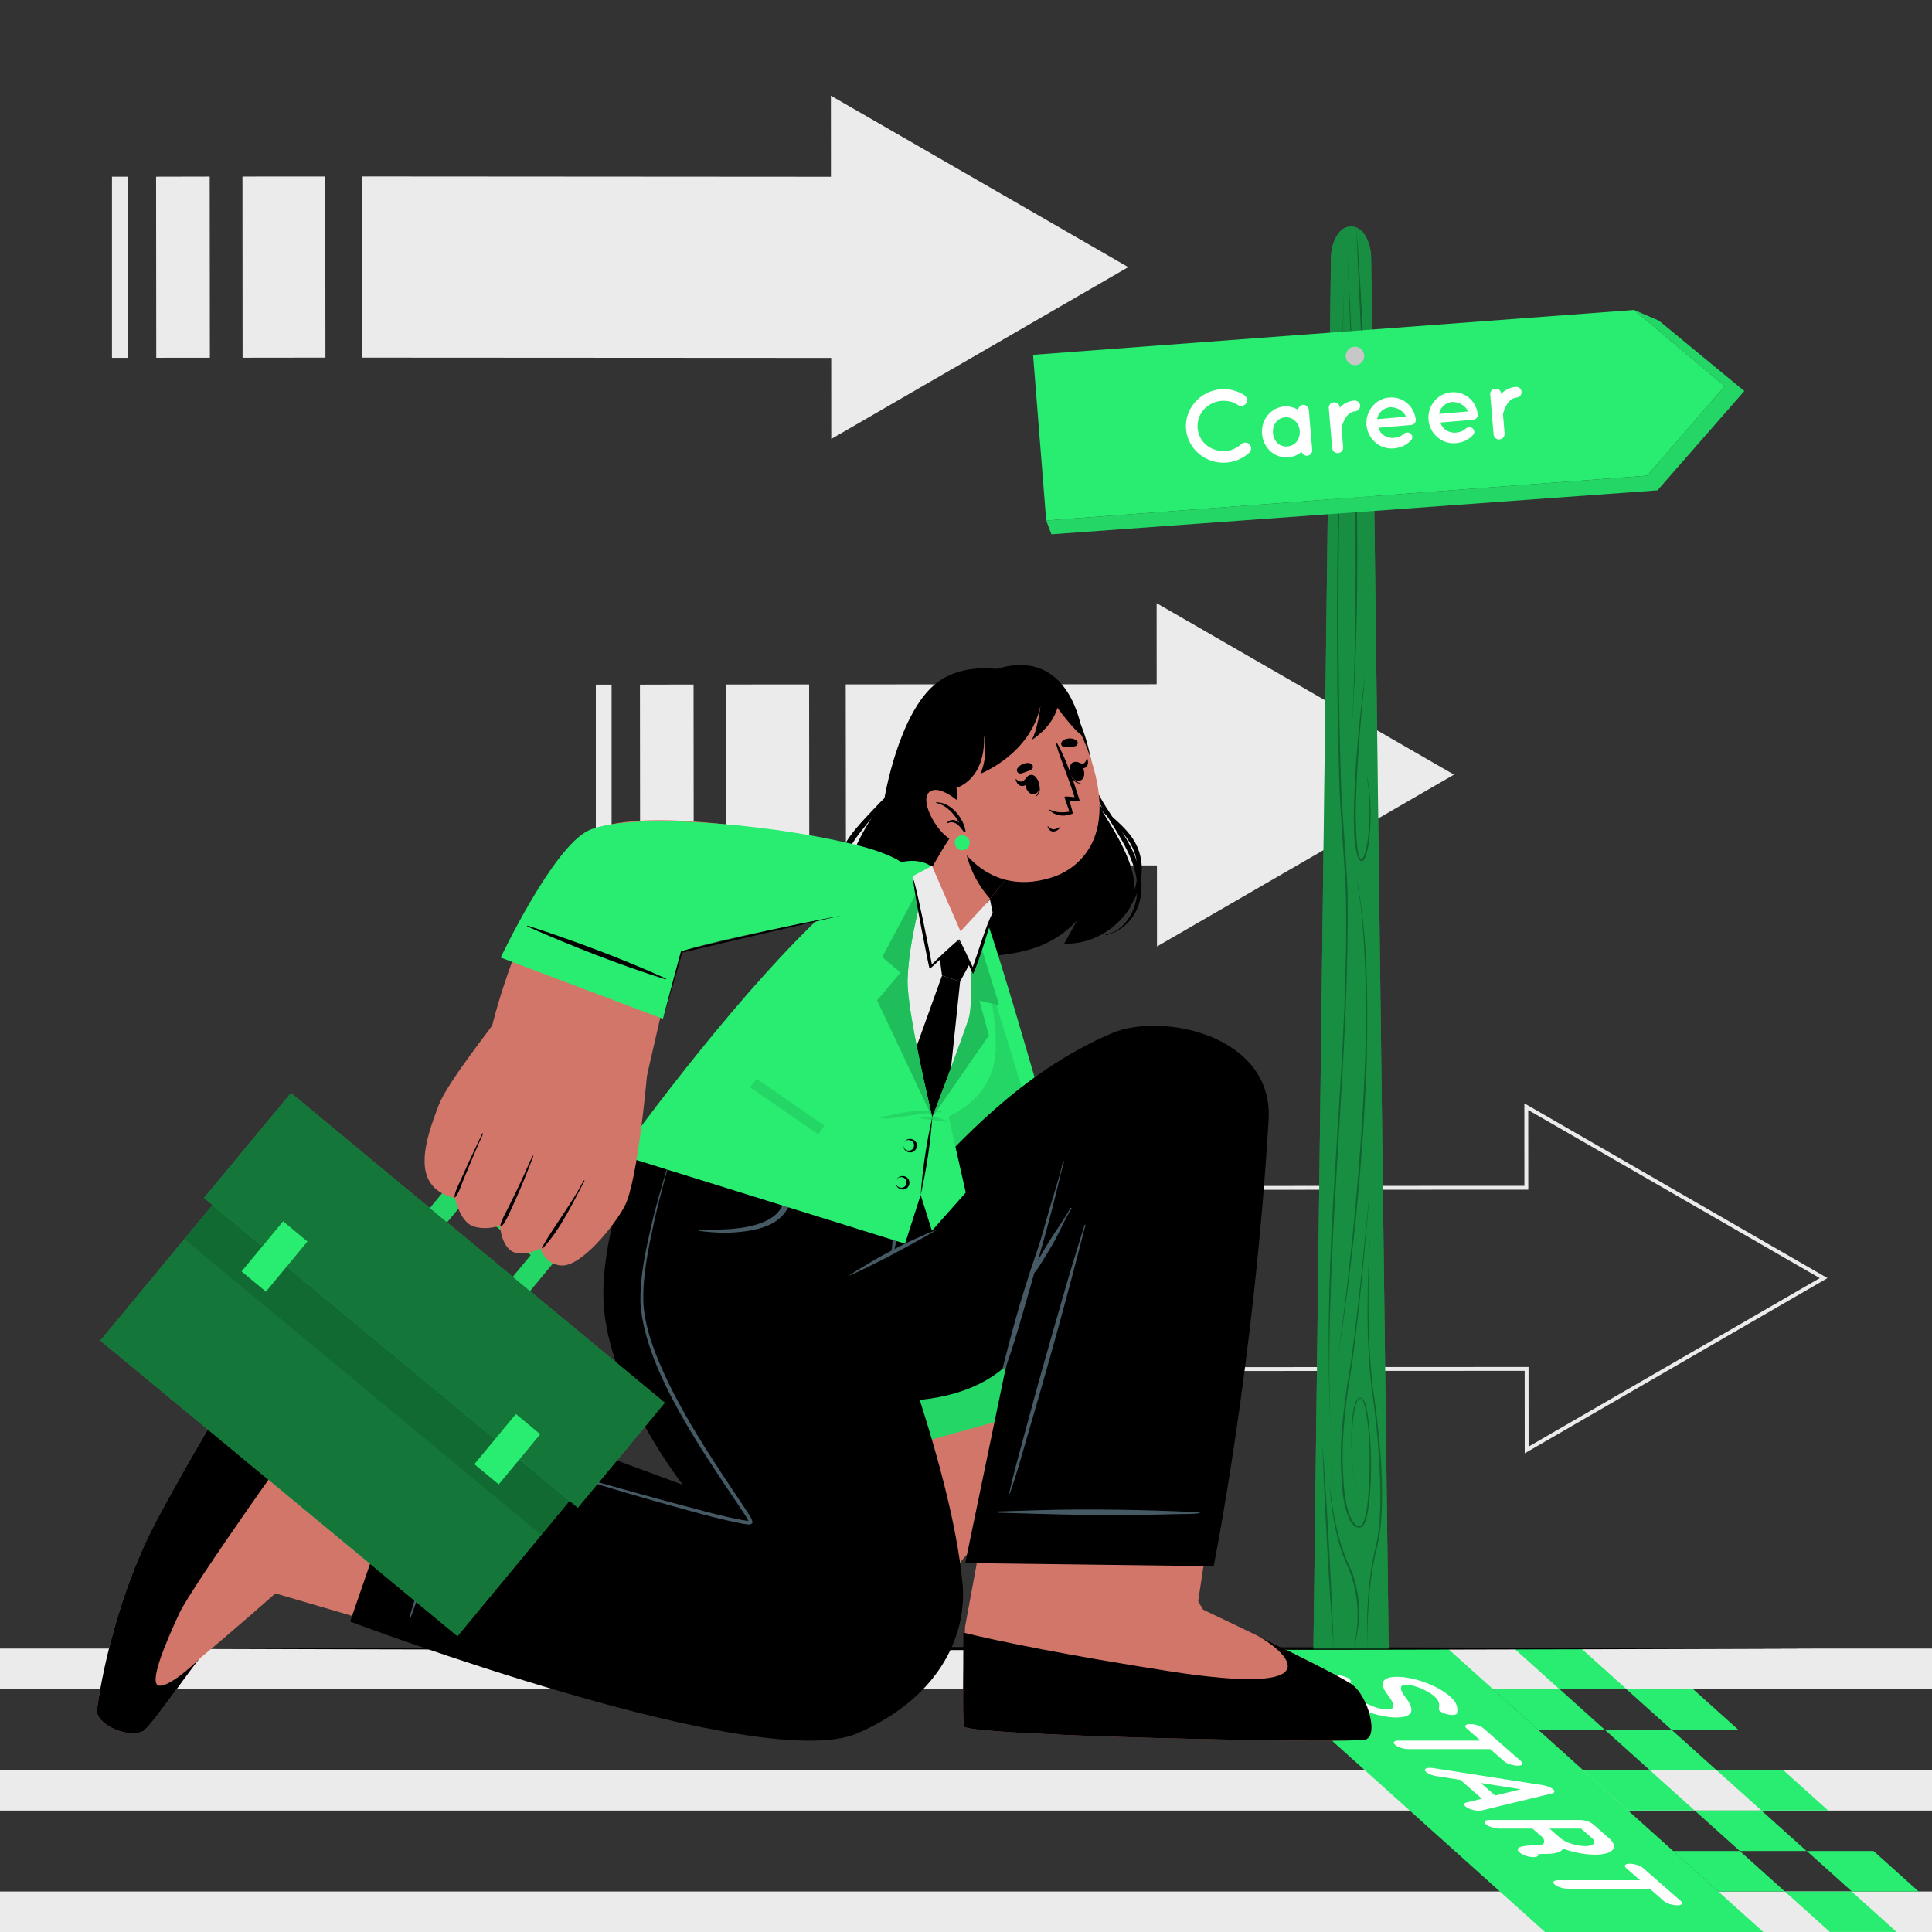 <svg width="500" height="500" viewBox="0 0 500 500" fill="none" xmlns="http://www.w3.org/2000/svg">
<rect x="0" y="0" width="500" height="500" fill="#333333" stroke="none"/>
<g clip-path="url(#clip0_55_5532)">
<path d="M84.177 45.676L84.22 92.557L62.782 92.583L62.751 45.689L84.177 45.676Z" fill="#EBEBEB"/>
<path d="M33.058 45.727H28.977V92.608H33.058V45.727Z" fill="#EBEBEB"/>
<path d="M215.13 113.607L215.117 92.628L93.709 92.559L93.652 45.665L215.048 45.746L215.035 24.767L291.992 69.133L215.13 113.607Z" fill="#EBEBEB"/>
<path d="M54.27 45.698L54.314 92.58L40.438 92.596L40.394 45.728L54.27 45.698Z" fill="#EBEBEB"/>
<path d="M283.172 354.843L283.141 306.947L305.567 306.934L305.611 354.815L283.172 354.843ZM284.141 307.947L284.172 353.84L304.611 353.817L304.567 307.934L284.141 307.947Z" fill="#EBEBEB"/>
<path d="M249.389 354.87L249.345 306.988L254.427 306.981L254.471 354.863L249.389 354.87ZM250.345 307.986L250.388 353.868L253.47 353.865L253.426 307.983L250.345 307.986Z" fill="#EBEBEB"/>
<path d="M394.597 376.117L394.583 354.771L314.1 354.817L314.041 306.922L394.515 306.889L394.501 285.545L395.252 285.977L472.958 330.775L394.597 376.117ZM395.583 353.772L395.595 374.385L470.958 330.778L395.503 287.277L395.515 307.89L315.043 307.923L315.098 353.818L395.583 353.772Z" fill="#EBEBEB"/>
<path d="M260.828 354.856L260.784 306.988L275.66 306.957L275.704 354.838L260.828 354.856ZM261.784 307.986L261.828 353.854L274.704 353.839L274.66 307.958L261.784 307.986Z" fill="#EBEBEB"/>
<path d="M209.399 177.131L209.443 224.012L188.004 224.038L187.973 177.144L209.399 177.131Z" fill="#EBEBEB"/>
<path d="M158.28 177.182H154.199V224.063H158.28V177.182Z" fill="#EBEBEB"/>
<path d="M299.428 244.946L299.416 223.967L218.931 224.013L218.875 177.119L299.346 177.086L299.334 156.106L376.29 200.472L299.428 244.946Z" fill="#EBEBEB"/>
<path d="M179.492 177.153L179.536 224.035L165.66 224.051L165.617 177.183L179.492 177.153Z" fill="#EBEBEB"/>
<path d="M500 426.646H0V437.126H500V426.646Z" fill="#EBEBEB"/>
<path d="M500 489.52H0V500H500V489.52Z" fill="#EBEBEB"/>
<path d="M500 458.095H0V468.575H500V458.095Z" fill="#EBEBEB"/>
<path d="M456.348 500H399.831L318.165 426.647H374.682L456.348 500Z" fill="#28ED70"/>
<path d="M347.61 433.772C348.895 434.133 349.77 434.794 349.559 435.235C349.139 436.117 349.213 437.639 350.878 439.062C352.024 440.064 353.649 440.965 355.208 441.567C356.767 442.168 358.056 442.428 359.047 442.428C359.563 442.428 359.852 442.367 360.112 442.247C360.371 442.127 360.561 441.947 360.614 441.646C360.704 441.065 360.256 440.082 359.342 438.901L359.296 438.86C358.576 437.919 358.044 437.037 357.888 436.276C357.732 435.514 357.969 434.853 358.853 434.413C359.461 434.112 360.389 433.952 361.579 433.952C363.959 433.952 366.799 434.634 369.201 435.555C371.625 436.496 373.775 437.719 375.263 439.022C377.461 440.946 377.223 442.368 377.081 443.39C376.973 443.85 375.864 443.991 374.586 443.67C373.292 443.369 372.28 442.729 372.366 442.247C372.547 441.226 372.614 440.243 371.218 439.021C370.188 438.12 368.716 437.317 367.304 436.777C365.894 436.236 364.769 436.015 363.936 436.015C363.46 436.015 363.19 436.055 362.987 436.155C362.784 436.256 362.633 436.436 362.574 436.697C362.456 437.218 362.851 438.12 363.691 439.201L363.736 439.241C364.508 440.263 365.068 441.205 365.231 442.007C365.377 442.828 365.169 443.55 364.229 444.011C363.621 444.312 362.636 444.491 361.407 444.491C358.869 444.491 355.865 443.77 353.292 442.768C350.742 441.786 348.421 440.484 346.795 439.061C344.362 436.897 344.421 435.074 344.899 433.931C345.109 433.491 346.348 433.431 347.61 433.772Z" fill="white"/>
<path d="M389.299 455.851L385.658 452.665H364.481C363.251 452.665 361.751 452.185 361.042 451.563C360.354 450.961 360.733 450.46 361.963 450.46H383.14L379.522 447.294C378.813 446.674 379.294 446.192 380.484 446.192C381.714 446.192 383.215 446.673 383.924 447.294L393.701 455.851C394.387 456.452 394.009 456.953 392.78 456.953C391.59 456.952 389.985 456.451 389.299 455.851Z" fill="white"/>
<path d="M383.519 465.509L377.955 460.64L371.678 459.658C370.6 459.478 369.605 459.057 369.099 458.616C368.939 458.476 368.841 458.355 368.784 458.235C368.556 457.655 369.506 457.374 370.884 457.574L399.303 462.003C400.381 462.183 401.441 462.624 401.905 463.064C402.471 463.526 402.397 463.946 401.73 464.127L383.432 468.555C382.51 468.755 380.921 468.475 379.821 467.894C379.628 467.794 379.428 467.654 379.268 467.514C378.764 467.073 378.797 466.652 379.488 466.492L383.519 465.509ZM386.943 464.687L393.615 463.063L383.233 461.44L386.943 464.687Z" fill="white"/>
<path d="M397.484 480.574C396.562 480.774 394.967 480.454 393.906 479.873C393.774 479.793 393.512 479.633 393.284 479.433C393.284 479.433 393.284 479.433 393.261 479.412C393.032 479.212 392.767 478.911 392.803 478.631C392.823 478.37 393.086 478.151 393.458 477.989C394.287 477.709 395.555 477.568 397.736 477.568C398.466 477.548 398.89 477.468 399.167 477.328C399.466 477.208 399.588 476.968 399.631 476.727C399.704 476.306 399.426 475.785 399.3 475.605L396.598 473.24H387.993C386.803 473.24 385.239 472.74 384.53 472.119C383.819 471.498 384.261 471.016 385.451 471.016H408.848C410.078 471.016 411.58 471.498 412.289 472.119C412.289 472.119 412.289 472.119 412.312 472.139L416.387 475.706C419.112 478.09 417.48 479.993 412.76 479.993C410.143 479.993 407.156 479.391 404.471 478.43C404.372 478.691 404.171 478.931 403.804 479.131C403.113 479.531 401.942 479.792 400.277 479.792C399.064 479.772 398.381 479.832 398.03 479.872C398.199 480.194 398.02 480.454 397.484 480.574ZM410.22 477.77C412.52 477.77 413.291 476.848 411.986 475.707L409.17 473.241H401.001L403.817 475.707C405.123 476.848 408 477.77 410.22 477.77Z" fill="white"/>
<path d="M430.599 491.994L426.958 488.808H405.781C404.551 488.808 403.05 488.328 402.342 487.706C401.654 487.104 402.033 486.603 403.263 486.603H424.44L420.823 483.437C420.113 482.816 420.594 482.335 421.784 482.335C423.014 482.335 424.515 482.815 425.225 483.437L435.001 491.993C435.689 492.595 435.309 493.096 434.08 493.096C432.89 493.097 431.287 492.596 430.599 491.994Z" fill="white"/>
<path d="M420.87 437.127H403.6L391.931 426.65H409.21L420.87 437.127Z" fill="#28ED70"/>
<path d="M420.87 437.127H403.6L391.931 426.65H409.21L420.87 437.127Z" fill="#28ED70"/>
<path d="M444.196 458.082H426.926L415.256 447.605H432.536L444.196 458.082Z" fill="#28ED70"/>
<path d="M467.526 479.038H450.256L438.586 468.56H455.866L467.526 479.038Z" fill="#28ED70"/>
<path d="M490.854 499.992H473.584L461.914 489.515H479.194L490.854 499.992Z" fill="#28ED70"/>
<path d="M449.81 447.605H432.54L420.87 437.127H438.15L449.81 447.605Z" fill="#28ED70"/>
<path d="M473.135 468.559H455.865L444.196 458.082H461.475L473.135 468.559Z" fill="#28ED70"/>
<path d="M415.256 447.605H397.986L386.316 437.127H403.596L415.256 447.605Z" fill="#28ED70"/>
<path d="M438.586 468.559H421.316L409.646 458.082H426.926L438.586 468.559Z" fill="#28ED70"/>
<path d="M496.532 489.514H479.262L467.593 479.037H484.873L496.532 489.514Z" fill="#28ED70"/>
<path d="M461.914 489.514H444.644L432.974 479.037H450.254L461.914 489.514Z" fill="#28ED70"/>
<path d="M30.823 426.647C171.242 426.129 328.759 426.126 469.178 426.647C328.758 427.169 171.241 427.165 30.823 426.647Z" fill="black"/>
<path d="M359.39 426.647H339.914L344.449 66.847C344.505 62.298 346.716 58.659 349.429 58.659H349.874C352.587 58.659 354.799 62.298 354.854 66.847L359.39 426.647Z" fill="#28ED70"/>
<path opacity="0.4" d="M359.39 426.647H339.914L344.449 66.847C344.505 62.298 346.716 58.659 349.429 58.659H349.874C352.587 58.659 354.799 62.298 354.854 66.847L359.39 426.647Z" fill="black"/>
<g opacity="0.3">
<path d="M347.913 72.501C346.753 115.366 345.676 158.325 347.021 201.201C347.294 210.816 348.397 221.306 348.769 230.855C349.39 283.644 340.548 336.345 345.608 389.138C344.43 375.987 343.885 362.779 343.881 349.573C343.545 309.95 349.177 270.482 348.282 230.871C347.877 221.34 346.824 210.811 346.567 201.216C345.336 158.33 346.407 115.363 347.913 72.501Z" fill="black"/>
<path d="M348.691 64.889C350.826 106.87 352.786 149.284 349.652 191.245L350.135 183.358C351.757 143.982 350.203 104.258 348.691 64.889Z" fill="black"/>
<path d="M346.338 350.746C349.856 325.108 352.372 299.317 353.321 273.452C353.696 260.55 353.586 247.536 352.179 234.693L351.03 227.014C354.027 242.291 354.001 257.96 353.74 273.464C352.919 299.343 350.253 325.158 346.338 350.746Z" fill="black"/>
<path d="M353.312 174.26C352.173 186.444 351.004 198.66 350.861 210.898C351.097 232.212 354.971 219.369 354.398 207.778C354.298 204.724 353.974 201.669 353.312 198.678C354.759 204.636 355.044 210.86 354.399 216.968C354.289 217.995 353.462 224.771 351.659 222.355C350.205 218.734 350.479 214.706 350.36 210.897C350.541 198.63 351.774 186.417 353.312 174.26Z" fill="black"/>
<path d="M354.646 306.326C353.365 321.722 352.035 337.127 349.982 352.444C348.485 361.58 347.175 370.778 347.533 380.059C347.8 384.576 347.835 389.432 349.93 393.517C353.709 399.05 354.084 386.797 354.3 384.707C354.575 377.812 354.673 370.761 353.219 363.987C352.988 363.219 352.464 361.111 351.483 362.252C350.839 363.18 350.658 364.371 350.446 365.471C349.951 368.509 349.848 371.61 349.873 374.693C350.06 377.704 349.79 381.024 351.139 383.787C350.672 383.161 350.543 382.363 350.375 381.618C349.692 379.441 348.733 360.337 352.451 361.777C353.563 362.945 353.639 364.692 353.973 366.193C355.042 373.856 355.112 381.669 354.293 389.359C353.984 390.901 353.702 395.886 351.393 395.327C350.527 395.112 349.953 394.42 349.539 393.756C347.354 389.567 347.287 384.675 347.054 380.071C346.739 370.761 348.1 361.533 349.636 352.393C351.723 337.089 353.149 321.7 354.646 306.326Z" fill="black"/>
<path d="M345.167 426.648C343.888 409.489 342.839 390.588 342.22 373.392C343.503 390.555 344.546 409.449 345.167 426.648Z" fill="black"/>
<path d="M350.293 426.647C352 419.58 351.715 411.888 348.702 405.227C345.596 398.522 344.686 391.063 343.992 383.788C344.933 391.001 346.005 398.406 349.113 405.036C352.264 411.723 352.473 419.652 350.293 426.647Z" fill="black"/>
<path d="M354.646 318.572C354.006 332.098 353.721 345.726 355.295 359.193C356.613 368.137 357.643 377.166 357.693 386.222C357.682 390.746 357.523 395.306 356.557 399.76C355.385 404.132 354.723 408.601 354.351 413.104C353.981 417.604 353.795 422.127 353.892 426.648C353.709 422.13 353.748 417.598 354.083 413.083C354.419 408.574 355.055 404.057 356.193 399.679C357.114 395.273 357.241 390.73 357.216 386.226C357.104 377.188 356.268 368.182 354.966 359.236C353.411 345.741 353.825 332.099 354.646 318.572Z" fill="black"/>
<path d="M351.03 58.895C351.883 69.787 352.472 80.695 352.948 91.609C353.3 102.522 353.815 113.466 353.111 124.374C353.525 105.416 351.702 78.106 351.03 58.895Z" fill="black"/>
</g>
<path d="M446.374 99.936L426.288 123.102L270.755 134.71L267.357 91.829L422.891 80.221L446.374 99.936Z" fill="#28ED70"/>
<path d="M422.891 80.221L429.344 82.999L451.422 101.203L428.955 126.894L272.102 138.276L270.755 134.71L426.288 123.102L446.374 99.936L422.891 80.221Z" fill="#28ED70"/>
<path opacity="0.1" d="M422.891 80.221L429.344 82.999L451.422 101.203L428.955 126.894L272.102 138.276L270.755 134.71L426.288 123.102L446.374 99.936L422.891 80.221Z" fill="black"/>
<path d="M353.057 91.871C353.196 93.188 352.241 94.368 350.924 94.506C349.608 94.645 348.428 93.69 348.289 92.373C348.15 91.056 349.105 89.877 350.422 89.738C351.738 89.6 352.918 90.555 353.057 91.871Z" fill="#C7C7C7"/>
<path d="M306.938 111.055C306.522 105.837 310.536 101.226 315.801 100.753C318.118 100.557 320.291 101.141 322.06 102.292C322.737 102.764 322.92 103.678 322.502 104.377C322.031 105.08 321.066 105.267 320.42 104.845C319.18 103.995 317.689 103.617 316.055 103.756C314.238 103.91 312.615 104.789 311.475 106.054C310.393 107.366 309.789 109.009 309.94 110.8C310.092 112.591 310.969 114.162 312.252 115.221C313.588 116.274 315.337 116.87 317.154 116.716C318.788 116.577 320.167 115.955 321.272 114.906C321.84 114.407 322.823 114.43 323.405 115.017C323.934 115.636 323.91 116.593 323.32 117.147C321.77 118.578 319.728 119.522 317.409 119.719C312.141 120.166 307.409 116.296 306.938 111.055Z" fill="white"/>
<path d="M339.165 111.268L339.603 116.431C339.668 117.196 339.089 117.882 338.325 117.946C337.64 118.004 337.071 117.547 336.859 116.929C335.919 117.725 334.768 118.248 333.453 118.359C331.662 118.511 330.044 117.905 328.812 116.816C327.576 115.699 326.779 114.122 326.627 112.331C326.472 110.514 326.993 108.825 328.025 107.544C329.055 106.236 330.544 105.34 332.336 105.188C333.653 105.076 334.877 105.424 335.937 106.049C336.04 105.379 336.525 104.833 337.21 104.775C337.974 104.71 338.66 105.289 338.727 106.08L339.165 111.268ZM336.372 111.505C336.278 110.4 335.803 109.485 335.114 108.879C334.421 108.221 333.494 107.929 332.573 108.008C331.624 108.089 330.76 108.532 330.214 109.295C329.638 110.007 329.35 110.987 329.444 112.093C329.536 113.173 329.984 114.091 330.675 114.722C331.336 115.329 332.263 115.622 333.212 115.542C334.134 115.464 334.998 115.018 335.575 114.307C336.149 113.567 336.464 112.585 336.372 111.505Z" fill="white"/>
<path d="M351.999 104.926C352.062 105.664 351.511 106.373 350.721 106.44C350.116 106.491 349.602 106.694 349.183 107.074C348.71 107.433 348.352 107.915 348.079 108.442C347.518 109.339 347.287 110.367 347.187 110.746L347.612 115.75C347.677 116.515 347.072 117.202 346.282 117.27C345.518 117.335 344.831 116.756 344.767 115.991L343.887 105.613C343.822 104.849 344.403 104.19 345.167 104.125C345.958 104.058 346.667 104.608 346.731 105.372L346.747 105.557C346.89 105.359 347.083 105.13 347.256 104.983C348.076 104.33 349.168 103.76 350.487 103.674C351.276 103.608 351.934 104.163 351.999 104.926Z" fill="white"/>
<path d="M353.649 110.013C353.372 106.428 355.91 103.189 359.519 102.883C362.944 102.592 365.873 104.917 366.385 108.455C366.387 108.482 366.391 108.535 366.396 108.588C366.401 108.64 366.412 108.772 366.391 108.827C366.365 109.466 365.849 109.934 365.111 109.997L356.734 110.707C356.918 111.301 357.266 111.962 357.778 112.37C358.385 112.955 359.478 113.34 360.408 113.342C361.362 113.339 362.475 113.007 363.092 112.451C363.596 111.825 364.682 111.812 365.06 112.205C365.434 112.544 365.764 113.312 365.205 113.916C364.015 115.21 362.508 115.896 360.638 116.055C357.025 116.334 353.98 113.594 353.649 110.013ZM356.412 108.479L363.867 107.847C363.514 106.815 362.039 105.374 359.731 105.385C357.501 105.681 356.531 107.381 356.412 108.479Z" fill="white"/>
<path d="M369.692 108.654C369.414 105.069 371.952 101.83 375.561 101.524C378.986 101.233 381.915 103.559 382.428 107.097C382.43 107.124 382.435 107.177 382.439 107.23C382.443 107.282 382.454 107.414 382.432 107.469C382.407 108.107 381.89 108.576 381.152 108.638L372.776 109.348C372.959 109.942 373.306 110.603 373.819 111.01C374.426 111.595 375.52 111.98 376.449 111.982C377.404 111.979 378.516 111.646 379.133 111.091C379.636 110.465 380.723 110.451 381.102 110.845C381.476 111.184 381.806 111.952 381.248 112.556C380.057 113.85 378.55 114.536 376.68 114.695C373.067 114.975 370.021 112.235 369.692 108.654ZM372.455 107.12L379.908 106.488C379.555 105.456 378.08 104.015 375.772 104.026C373.542 104.321 372.572 106.022 372.455 107.12Z" fill="white"/>
<path d="M393.776 101.384C393.839 102.122 393.289 102.831 392.498 102.898C391.893 102.949 391.379 103.152 390.961 103.532C390.487 103.891 390.13 104.373 389.857 104.9C389.295 105.796 389.064 106.825 388.964 107.204L389.389 112.208C389.454 112.973 388.849 113.661 388.059 113.728C387.295 113.793 386.609 113.214 386.544 112.449L385.665 102.071C385.6 101.307 386.181 100.647 386.944 100.583C387.735 100.516 388.445 101.066 388.508 101.83L388.524 102.015C388.667 101.817 388.86 101.588 389.033 101.441C389.853 100.788 390.945 100.217 392.265 100.132C393.054 100.066 393.711 100.621 393.776 101.384Z" fill="white"/>
<path d="M242.629 176.569C232.455 184.206 228.806 207.06 228.806 207.06C228.806 207.06 218.174 220.598 219.452 228.91C220.729 237.222 227.347 240.068 227.347 240.068L227.117 235.525C227.117 235.525 229.192 241.611 238.465 245.249C247.738 248.887 260.841 247.702 267.908 245.286C274.975 242.87 278.802 238.11 278.802 238.11L275.427 244.193C275.427 244.193 284.784 245.169 291.7 236.04C298.616 226.911 284.724 210.444 283.807 207.192C282.89 203.939 283.344 172.758 259.295 173.324C259.295 173.324 249.634 171.311 242.629 176.569Z" fill="black"/>
<path d="M224.026 239.014C221.84 236.84 219.718 234.379 218.725 231.635C217.673 228.726 217.503 225.578 218.474 222.622C219.633 219.095 221.986 216.174 224.277 213.32C226.643 210.372 229.233 207.588 231.544 204.601C231.671 204.437 231.423 204.251 231.276 204.375C228.806 206.455 226.572 208.902 224.363 211.254C222.26 213.494 220.177 215.823 218.642 218.501C217.249 220.932 216.252 223.741 216.409 226.58C216.538 228.921 217.285 231.164 218.482 233.173C219.91 235.57 221.921 237.263 223.875 239.193C223.998 239.314 224.147 239.135 224.026 239.014Z" fill="black"/>
<path d="M295.109 226.122C293.442 217.501 286.774 211.245 283.277 203.441C281.384 199.216 280.1 194.651 277.399 190.835C277.326 190.732 277.149 190.855 277.217 190.962C279.395 194.362 280.391 198.224 281.787 201.968C283.205 205.772 285.289 209.207 287.422 212.643C291.298 218.887 295.954 226.274 293.791 233.945C292.792 237.487 290.102 241.185 286.243 241.794C286.094 241.817 286.148 242.063 286.296 242.024C289.461 241.195 292.021 239.301 293.66 236.445C295.464 233.303 295.79 229.643 295.109 226.122Z" fill="black"/>
<path d="M295.142 228.387C295.777 225.311 295.596 222.071 294.334 219.172C293.079 216.292 290.8 214.022 288.487 211.966C285.821 209.595 282.982 207.306 281.547 203.945C281.487 203.804 281.281 203.916 281.338 204.055C283.586 209.582 288.887 212.756 292.097 217.592C295.767 223.12 294.768 230.288 290.984 235.493C288.656 238.697 285.444 241.152 281.935 242.937C281.874 242.968 281.923 243.06 281.985 243.031C288.051 240.155 293.727 235.239 295.142 228.387Z" fill="black"/>
<path d="M252.847 237.756C266.268 284.748 276.092 352.545 281.904 365.675C285.849 374.587 236.353 376.959 236.473 370.27C236.622 361.932 234.511 297.613 237.286 244.921C238.416 223.459 248.764 223.459 252.847 237.756Z" fill="#D3766A"/>
<path d="M245.835 383.214C239.577 376.983 236.621 361.932 236.621 361.932L278.548 353.965C278.548 353.965 282.106 363.511 285.666 370.212C288.613 375.759 296.353 395.183 296.34 395.188C295.863 395.245 274.659 404.973 269.231 403.372C263.696 401.741 246.535 384.663 245.835 383.214Z" fill="#D3766A"/>
<path d="M293.362 389.242C298.584 398.43 302.469 400.497 304.215 404.376C305.961 408.255 320.038 429.695 319.639 432.581C319.24 435.467 314.484 436.459 308.328 430.926C302.172 425.393 292.141 412.368 291.322 411.756C290.503 411.144 273.622 405.353 272.253 404.33C270.883 403.308 293.362 389.242 293.362 389.242Z" fill="#D3766A"/>
<path d="M291.616 387.9C291.616 387.9 299.209 403.272 300.323 407.402C301.437 411.532 311.687 439.603 310.835 442.389C309.983 445.174 304.846 443.924 299.628 437.41C294.41 430.896 287.22 412.553 286.506 411.81C285.792 411.066 272.567 398.278 271.373 397.035C270.179 395.791 291.616 387.9 291.616 387.9Z" fill="#D3766A"/>
<path d="M273.227 384.758C273.227 384.758 281.541 398.539 283.272 401.883C285.002 405.226 291.597 434.477 291.41 436.857C291.224 439.237 287.71 439.18 281.717 432.47C276.689 426.842 271.268 409.931 270.523 409.369C269.778 408.807 259.489 398.142 258.244 397.203C256.999 396.263 273.227 384.758 273.227 384.758Z" fill="#D3766A"/>
<path d="M236.621 361.933C234.112 382.553 238.356 391.027 237.896 394.131C236.845 401.22 228.65 415.066 230.54 418.323C232.43 421.58 243.387 416.379 247.437 406.568C252.311 394.761 264.435 403.291 264.435 403.291L236.621 361.933Z" fill="#D3766A"/>
<path d="M286.096 411.524C284.969 408.812 284.355 405.739 283.177 403.069C281.989 400.688 280.266 397.38 279.294 394.93C281.12 397.359 282.694 399.916 284.076 402.634C285.307 405.514 285.687 408.474 286.096 411.524Z" fill="black"/>
<path d="M307.782 429.93C304.852 422.802 302.603 415.385 299.896 408.195C297.17 402.852 293.339 398.138 290.784 392.695C291.641 394.185 292.654 395.568 293.66 396.961C295.424 399.473 297.916 402.896 299.491 405.484C300.407 406.961 301.249 408.542 301.742 410.225C303.896 416.75 305.979 423.296 307.782 429.93Z" fill="black"/>
<path d="M290.236 358.947L236.158 373.919C236.158 373.919 230.569 281.515 233.148 244.828C235.042 217.89 249.368 220.678 255.767 239.373C264.516 264.932 290.236 358.947 290.236 358.947Z" fill="#28ED70"/>
<path d="M239.148 358.319C246.408 356.839 275.897 349.702 282.164 347.728C282.599 347.591 282.617 347.283 282.147 347.367C260.284 351.276 246.146 356.215 239.1 358.031C238.923 358.076 238.963 358.356 239.148 358.319Z" fill="black"/>
<path opacity="0.1" d="M288.432 359.451L236.163 373.914C236.163 373.914 230.565 281.522 233.155 244.826C234.41 226.824 241.247 222.094 247.537 226.534L288.432 359.451Z" fill="black"/>
<path d="M353.396 450.182C349.992 451.255 253.173 449.323 249.537 446.905C249.019 446.574 249.245 432.421 249.769 420.986L260.124 364.685H317.556L309.866 415.875C309.866 415.875 346.594 433.19 350.316 436.27C354.007 439.337 356.802 449.125 353.396 450.182Z" fill="#D3766A"/>
<path d="M353.401 450.182C351.902 450.653 332.377 450.543 310.636 450.073C309.209 450.037 307.765 450.002 306.321 449.967C302.611 449.894 298.866 449.789 295.154 449.682C293.709 449.63 292.264 449.579 290.836 449.543L290.769 449.547C289.341 449.494 287.912 449.441 286.518 449.404C284.351 449.343 282.234 449.263 280.167 449.18C278.823 449.123 277.494 449.064 276.201 449.02L276.151 449.023C274.856 448.963 273.579 448.901 272.352 448.854L272.302 448.857C270.436 448.779 268.654 448.696 266.955 448.592C265.812 448.54 264.685 448.487 263.608 448.414C261.505 448.299 259.587 448.174 257.885 448.036C257.027 447.984 256.218 447.913 255.476 447.838C253.622 447.676 252.137 447.509 251.121 447.332C250.291 447.195 249.746 447.041 249.537 446.902C249.05 446.595 249.322 435.438 249.322 422.514C258.642 424.816 276.638 428.454 302.744 432.532C345.668 439.239 332.993 427.52 325.738 423.507C325.668 423.461 325.6 423.431 325.53 423.385C325.978 423.594 326.444 423.819 326.892 424.045C326.961 424.075 327.046 424.103 327.116 424.15C327.944 424.555 328.772 424.961 329.6 425.366C330.497 425.801 331.411 426.252 332.309 426.704C333.81 427.44 335.31 428.176 336.744 428.916C338.193 429.621 339.575 430.331 340.888 431.01C341.666 431.418 342.426 431.811 343.151 432.172C343.514 432.353 343.86 432.551 344.206 432.732C344.673 432.974 345.139 433.215 345.572 433.459C346.54 433.974 347.389 434.445 348.118 434.873C348.291 434.964 348.464 435.054 348.621 435.163C349.402 435.622 349.977 436.008 350.311 436.274C354.006 439.332 356.794 449.116 353.401 450.182Z" fill="black"/>
<path d="M190.008 291.344C190.008 291.344 181.867 345.466 203.748 356.694C216.669 363.324 244.886 366.618 259.44 354.257C269.735 345.513 263.845 336.804 263.845 336.804L249.8 404.522L314.089 405.33C314.089 405.33 324.521 353.474 328.318 289.847C329.629 267.867 300.738 261.907 287.861 267.353C263.132 277.813 246.585 298.054 241.28 302.708L238.243 291.345H190.008V291.344Z" fill="black"/>
<path d="M259.439 354.257C261.187 347.367 263.844 336.804 268.31 323.976C269.615 320.228 270.587 316.372 271.695 312.561C272.844 308.609 274.204 304.673 275.074 300.649C275.116 300.453 275.435 300.534 275.376 300.726C274.306 304.213 273.611 307.813 272.689 311.341C271.786 314.795 270.869 318.245 269.904 321.683C269.487 323.167 269.051 324.647 268.627 326.129C268.814 325.821 269.001 325.515 269.176 325.214C269.986 323.823 270.799 322.437 271.642 321.066C273.379 318.242 275.484 315.586 277.006 312.64C277.098 312.461 277.384 312.622 277.278 312.792C275.527 315.61 274.281 318.739 272.641 321.626C271.845 323.027 271.011 324.398 270.157 325.764C269.403 326.97 268.645 328.34 267.682 329.422C266.417 333.777 262.945 346.519 260.416 353.475C260.272 353.867 259.335 354.668 259.439 354.257Z" fill="#455A64"/>
<path d="M261.19 386.453C262.138 381.874 263.464 377.37 264.673 372.855C265.884 368.334 267.098 363.815 268.346 359.304C270.844 350.279 273.447 341.285 276.045 332.289C277.519 327.182 279.112 322.101 280.677 317.021C280.722 316.876 280.946 316.928 280.908 317.078C276.287 335.221 271.299 353.271 266.008 371.231C264.507 376.326 263.143 381.491 261.352 386.493C261.316 386.591 261.168 386.56 261.19 386.453Z" fill="#455A64"/>
<path d="M258.366 391.163C265.154 390.956 271.964 390.689 278.757 390.664C285.568 390.639 292.376 390.727 299.182 390.933C301.104 390.991 303.024 391.067 304.945 391.136C305.861 391.169 306.776 391.202 307.69 391.257C308.612 391.312 309.554 391.295 310.462 391.452C310.564 391.47 310.537 391.598 310.447 391.612C308.768 391.875 306.954 391.808 305.254 391.843C303.612 391.877 301.97 391.928 300.328 391.958C296.951 392.02 293.575 392.068 290.197 392.092C283.426 392.141 276.672 391.997 269.907 391.816C266.064 391.713 262.221 391.606 258.381 391.485C258.164 391.479 258.141 391.17 258.366 391.163Z" fill="#455A64"/>
<path opacity="0.2" d="M239.441 362.135C226.316 363.769 211.949 360.904 203.747 356.694C181.868 345.467 190.013 291.346 190.013 291.346H228.812L239.441 362.135Z" fill="black"/>
<path d="M25.1 442.393C25.397 440.564 28.619 415.646 40.952 392.708C52.556 371.126 66.96 347.749 68.814 346.693C69.292 346.409 75.921 350.164 88.091 357.416L144.88 379.21L126.354 428.499L71.269 412.371C71.269 412.371 61.435 421.099 51.872 429.06C50.165 430.481 38.871 447.244 36.987 448.07C32.552 450.003 24.509 445.938 25.1 442.393Z" fill="#D3766A"/>
<path d="M25.102 442.402C25.401 440.574 28.617 415.657 40.939 392.714C52.554 371.121 66.953 347.736 68.823 346.7C69.263 346.428 77.254 350.987 88.091 357.416C78.012 370.348 49.381 411.071 46.416 417.511C42.968 424.922 38.099 436.229 41.341 436.274C44.164 436.328 50.12 430.77 51.551 429.371C49.104 432.086 38.775 447.299 36.978 448.061C32.564 449.998 24.513 445.937 25.102 442.402Z" fill="black"/>
<path d="M238.241 291.344C238.241 291.344 237.748 311.343 235.469 320.989C235.058 322.731 225.37 327.521 225.37 327.521C225.37 327.521 246.134 377.433 249.122 410.04C250.18 421.59 244.587 438.7 221.942 448.561C196.639 459.58 90.614 419.663 90.614 419.663L111.165 360.074L176.73 384.272C176.73 384.272 157.668 360.074 156.227 337.583C155.025 318.826 166.624 291.343 166.624 291.343H238.241V291.344Z" fill="black"/>
<path d="M105.982 418.505C107.917 411.996 109.803 405.446 111.913 398.989C114.029 392.514 116.25 386.079 118.584 379.682C119.243 377.876 119.918 376.077 120.586 374.274C120.905 373.414 121.224 372.557 121.563 371.705C121.905 370.847 122.184 369.947 122.619 369.135C122.668 369.044 122.781 369.11 122.766 369.2C122.488 370.877 121.855 372.578 121.354 374.203C120.87 375.773 120.403 377.347 119.916 378.915C118.914 382.141 117.899 385.361 116.862 388.575C114.782 395.019 112.524 401.386 110.228 407.751C108.923 411.367 107.614 414.982 106.294 418.59C106.219 418.796 105.918 418.721 105.982 418.505Z" fill="#455A64"/>
<path d="M231.233 292.265C231.258 292.129 231.484 292.155 231.476 292.294C231.342 294.536 229.897 307.213 229.444 312.005C229.282 313.714 228.661 316.698 231.116 317.129C233.059 317.47 234.4 315.522 234.906 313.914C235.522 311.954 237.016 297.205 237.623 292.315C237.64 292.175 237.865 292.209 237.866 292.344C237.903 297.356 236.908 313.104 236.012 315.178C235.309 316.805 234.152 318.262 232.324 318.529C232.287 318.534 232.202 320.847 231.232 324.237C231.187 324.393 230.688 324.348 230.674 324.214L230.662 324.216C230.947 323.097 231.121 318.591 231.141 318.57C229.868 318.342 228.921 317.882 228.268 316.593C226.963 314.02 230.203 297.843 231.233 292.265Z" fill="#455A64"/>
<path d="M219.513 330.286C221.297 329.056 223.143 327.936 225 326.837C226.853 325.728 228.748 324.696 230.651 323.678C232.565 322.682 234.484 321.693 236.452 320.8C238.415 319.898 240.393 319.023 242.437 318.304C241.51 318.867 240.559 319.373 239.631 319.926L236.806 321.497C234.927 322.552 233.025 323.562 231.125 324.576C229.214 325.569 227.31 326.577 225.371 327.521L222.465 328.942C221.478 329.387 220.51 329.863 219.513 330.286Z" fill="#455A64"/>
<path d="M181.141 318.202C184.615 318.188 195.44 318.822 200.601 314.462C204.776 310.935 206.612 298.893 207.332 295.588C207.367 295.425 207.605 295.48 207.61 295.633C207.721 299.338 207.191 303.113 206.209 306.685C205.371 309.735 204.241 313.14 201.776 315.277C199.183 317.526 195.662 318.316 192.344 318.726C188.598 319.189 184.862 319.078 181.13 318.571C180.901 318.541 180.898 318.203 181.141 318.202Z" fill="#455A64"/>
<path d="M175.055 294.882C172.875 301.834 170.948 308.867 169.343 315.966C167.812 323.015 166.232 330.252 166.519 337.482C167.074 344.701 169.968 351.547 173.066 358.03C178.653 369.435 185.905 380.048 192.954 390.601C193.573 391.671 194.441 392.623 194.75 393.877C194.772 393.906 194.706 394.21 194.613 394.265C194.024 394.777 193.015 394.407 192.345 394.363C185.139 392.974 178.17 390.904 171.124 388.939C158.902 385.514 141.538 380.154 129.234 376.406C141.718 379.85 159.027 384.865 171.331 388.197C177.963 389.877 187.678 392.825 193.918 393.665C193.865 393.701 193.823 393.896 193.831 393.898C193.433 392.968 192.747 392.015 192.174 391.113C182.424 376.423 167.186 355.245 165.753 337.526C165.558 330.161 167.22 322.969 168.869 315.855C170.636 308.776 172.72 301.785 175.055 294.882Z" fill="#455A64"/>
<path d="M70.394 293.275L25.972 346.95L118.393 423.441L162.816 369.765L70.394 293.275Z" fill="#28ED70"/>
<path opacity="0.5" d="M70.394 293.275L25.972 346.95L118.393 423.441L162.816 369.765L70.394 293.275Z" fill="black"/>
<path opacity="0.1" d="M70.397 293.256L47.685 320.666L140.059 397.204L162.77 369.794L70.397 293.256Z" fill="black"/>
<path d="M172.048 363.026L75.306 282.868L52.796 310.035L149.538 390.193L172.048 363.026Z" fill="#28ED70"/>
<path opacity="0.5" d="M172.048 363.026L75.306 282.868L52.796 310.035L149.538 390.193L172.048 363.026Z" fill="black"/>
<path d="M145.337 324.272L137.164 334.136L132.704 330.44L137.353 324.829L120.344 310.737L115.695 316.348L111.235 312.652L119.407 302.789L145.337 324.272Z" fill="#28ED70"/>
<path opacity="0.1" d="M145.337 324.272L137.164 334.136L132.704 330.44L137.353 324.829L120.344 310.737L115.695 316.348L111.235 312.652L119.407 302.789L145.337 324.272Z" fill="black"/>
<path d="M79.574 321.3L73.268 316.075L62.517 329.05L68.823 334.275L79.574 321.3Z" fill="#28ED70"/>
<path d="M139.816 371.178L133.511 365.953L122.76 378.928L129.065 384.153L139.816 371.178Z" fill="#28ED70"/>
<path d="M245.086 306.585L163.079 298.228C163.079 298.228 205.742 235.186 229.269 225.425C239.975 220.983 246.494 225.355 250.224 233.021C251.154 234.935 259.014 266.77 256.877 275.657C254.988 283.511 245.482 288.872 245.482 288.872L245.086 306.585Z" fill="#EBEBEB"/>
<path d="M243.16 247.739L248.183 243.458L250.825 249.66L248.479 254.017L243.797 252.484L243.16 247.739Z" fill="black"/>
<path d="M243.797 252.484L229.394 292.533L237.043 312.492L244.353 293.12L248.479 254.017L243.797 252.484Z" fill="black"/>
<path d="M250.167 232.679C250.167 232.679 252.572 257.869 250.606 263.911C248.495 270.397 241.28 289.113 241.28 289.113C241.28 289.113 234.628 261.887 234.883 253.554C235.28 240.61 240.871 224.145 240.871 224.145C240.871 224.145 234.875 218.894 221.723 229.11C202.005 244.427 175.474 278.249 160.475 298.89L234.221 321.86L238.269 309.245L241.177 318.515L249.938 308.64L245.484 288.872C245.484 288.872 255.837 285.064 257.497 273.9C259.302 261.757 250.167 232.679 250.167 232.679Z" fill="#28ED70"/>
<path d="M241.28 289.113L255.938 267.954L253.467 258.977L258.594 260.186C258.594 260.186 250.759 234.783 250.168 232.68C250.102 233.624 252.563 258.332 250.606 263.912C248.663 269.43 241.908 288.063 241.28 289.113Z" fill="#28ED70"/>
<path opacity="0.2" d="M241.28 289.113L255.938 267.954L253.467 258.977L258.594 260.186C258.594 260.186 250.759 234.783 250.168 232.68C250.102 233.624 252.563 258.332 250.606 263.912C248.663 269.43 241.908 288.063 241.28 289.113Z" fill="black"/>
<path d="M233.064 251.698L226.996 258.894L241.242 289.137C241.182 288.317 234.63 261.753 234.882 253.55C235.275 240.613 240.872 224.145 240.872 224.145L228.313 247.696L233.064 251.698Z" fill="#28ED70"/>
<path opacity="0.2" d="M233.064 251.698L226.996 258.894L241.242 289.137C241.182 288.317 234.63 261.753 234.882 253.55C235.275 240.613 240.872 224.145 240.872 224.145L228.313 247.696L233.064 251.698Z" fill="black"/>
<path d="M241.28 289.112C240.783 295.887 239.779 302.621 238.269 309.245C238.762 302.469 239.773 295.736 241.28 289.112Z" fill="black"/>
<path d="M233.839 296.063C233.441 297.906 236.061 298.466 236.513 296.742C236.951 295.026 234.348 294.258 233.839 296.063ZM233.839 296.063C234.425 293.867 237.749 294.605 237.239 296.927C236.577 299.207 233.305 298.271 233.839 296.063Z" fill="black"/>
<path d="M231.903 305.671C231.505 307.513 234.124 308.075 234.577 306.351C235.016 304.634 232.413 303.866 231.903 305.671ZM231.903 305.671C232.489 303.475 235.813 304.213 235.303 306.535C234.642 308.815 231.37 307.878 231.903 305.671Z" fill="black"/>
<path opacity="0.1" d="M213.344 291.298L195.826 279.202L194.106 281.391L211.765 293.589L213.344 291.298Z" fill="black"/>
<g opacity="0.1">
<path d="M243.708 287.53C240.966 287.356 238.188 287.308 235.398 287.688C234.01 287.877 232.628 288.151 231.24 288.465C230.548 288.621 229.86 288.747 229.168 288.867C228.458 288.991 227.703 289.087 227.013 288.976C226.95 288.966 226.925 289.093 226.986 289.108C227.646 289.271 228.279 289.425 228.963 289.465C229.614 289.504 230.281 289.447 230.942 289.365C232.35 289.191 233.759 288.93 235.168 288.736C238.009 288.346 240.849 287.957 243.676 287.841C243.807 287.836 243.837 287.538 243.708 287.53Z" fill="black"/>
<path d="M245.062 290.124C244.027 289.606 242.94 289.221 241.826 289.042C241.265 288.952 240.691 288.949 240.105 288.986C239.826 289.004 239.544 289.035 239.261 289.074C238.949 289.117 238.619 289.268 238.31 289.3C238.278 289.303 238.25 289.431 238.283 289.43C238.571 289.422 238.837 289.539 239.117 289.575C239.398 289.611 239.68 289.641 239.961 289.677C240.524 289.749 241.082 289.837 241.648 289.894C242.78 290.009 243.901 290.153 245.011 290.372C245.07 290.383 245.116 290.15 245.062 290.124Z" fill="black"/>
</g>
<path d="M240.034 226.863C239.652 228.38 241.58 240.493 247.913 243.394C249.978 244.335 255.617 233.296 255.617 233.296L256.22 232.576L264.647 222.495L255.692 207L254.344 204.865C254.344 204.865 252.22 207.775 249.612 211.425C249.49 211.594 249.368 211.762 249.24 211.945C249.087 212.148 248.94 212.337 248.807 212.533C248.41 213.073 248.008 213.627 247.618 214.187C247.32 214.611 247.028 215.023 246.731 215.48C246.421 215.931 246.131 216.375 245.82 216.826C242.863 221.34 240.205 226.224 240.034 226.863Z" fill="#D3766A"/>
<path d="M249.613 211.426C248.199 222.18 253.536 229.615 256.221 232.577L264.648 222.496L255.693 207.001L254.345 204.866C254.345 204.866 252.221 207.776 249.613 211.426Z" fill="black"/>
<path d="M282.457 196.859C289.488 218.821 277.128 225.513 272.39 227.024C268.09 228.396 253.272 232.519 244.008 211.401C234.745 190.283 242.733 180.071 252.403 176.413C262.075 172.756 275.426 174.897 282.457 196.859Z" fill="#D3766A"/>
<path d="M278.205 193.138C277.67 193.243 277.159 193.25 276.619 193.298C276.01 193.353 275.53 193.459 274.971 193.153C274.671 192.989 274.536 192.504 274.668 192.198C274.976 191.484 275.705 191.231 276.436 191.135C277.229 191.031 277.866 191.154 278.546 191.573C279.203 191.98 278.911 193 278.205 193.138Z" fill="black"/>
<path d="M264.243 200.174C264.774 200.048 265.242 199.844 265.754 199.666C266.332 199.465 266.812 199.364 267.196 198.854C267.402 198.581 267.324 198.084 267.078 197.859C266.504 197.335 265.735 197.405 265.03 197.619C264.265 197.851 263.734 198.226 263.288 198.888C262.856 199.529 263.543 200.339 264.243 200.174Z" fill="black"/>
<path d="M268.473 201.738C268.445 201.684 268.376 201.844 268.396 201.905C268.882 203.399 269.188 205.193 267.968 206.091C267.93 206.119 267.956 206.194 268.005 206.172C269.603 205.454 269.173 203.077 268.473 201.738Z" fill="black"/>
<path d="M266.668 200.555C264.188 201.076 265.413 205.998 267.711 205.515C269.971 205.04 268.747 200.117 266.668 200.555Z" fill="black"/>
<path d="M265.766 201.055C265.405 201.441 265.107 202.037 264.601 202.217C264.016 202.426 263.435 202.023 262.92 201.625C262.866 201.584 262.835 201.637 262.85 201.702C263.071 202.649 263.674 203.526 264.72 203.415C265.674 203.314 266.129 202.314 266.128 201.307C266.128 201.121 265.911 200.9 265.766 201.055Z" fill="black"/>
<path d="M276.895 199.241C276.89 199.18 277.034 199.278 277.05 199.34C277.444 200.861 278.152 202.538 279.662 202.639C279.709 202.642 279.727 202.719 279.674 202.727C277.942 202.981 277.025 200.746 276.895 199.241Z" fill="black"/>
<path d="M277.781 197.272C280.152 196.377 281.768 201.185 279.571 202.014C277.409 202.83 275.793 198.022 277.781 197.272Z" fill="black"/>
<path d="M278.89 197.251C279.355 197.378 279.887 197.715 280.351 197.592C280.888 197.45 281.103 196.799 281.271 196.188C281.289 196.124 281.34 196.152 281.363 196.216C281.697 197.126 281.715 198.185 280.891 198.658C280.14 199.09 279.283 198.5 278.757 197.658C278.659 197.502 278.702 197.2 278.89 197.251Z" fill="black"/>
<path d="M271.242 213.871C271.659 214.192 272.092 214.65 272.664 214.63C273.213 214.61 273.819 214.289 274.294 214.037C274.341 214.012 274.397 214.058 274.371 214.109C274.038 214.756 273.23 215.233 272.492 215.194C271.771 215.155 271.348 214.586 271.1 213.961C271.065 213.872 271.181 213.824 271.242 213.871Z" fill="black"/>
<path d="M276.714 207.126C276.714 207.126 277.444 209.379 277.639 210.47C277.657 210.572 277.402 210.667 277.036 210.755C277.019 210.764 277.011 210.773 276.994 210.764C275.123 211.407 273.067 211.088 271.617 209.725C271.523 209.632 271.641 209.495 271.752 209.545C273.377 210.344 275.013 210.333 276.724 210.058C276.747 209.743 275.343 206.241 275.514 206.197C276.1 206.04 277.346 206.236 278.088 206.317C276.702 201.579 274.567 197.101 273.258 192.362C273.214 192.192 273.452 192.097 273.53 192.241C276.099 196.776 277.814 202.193 279.372 207.05C279.572 207.653 277.183 207.234 276.714 207.126Z" fill="black"/>
<path d="M244.976 212.602C248.765 211.896 247.535 203.884 247.535 203.884C247.535 203.884 255.085 201.888 254.671 190.374C254.671 190.374 255.859 195.467 253.732 200.238C253.732 200.238 266.656 195.269 269.279 182.639C269.279 182.639 268.562 188.907 267.006 191.484C267.006 191.484 272.169 188.435 273.677 183.177C273.677 183.177 277.937 189.126 280.205 190.421C280.205 190.421 277.347 162.839 252.317 175.391C252.317 175.391 238.572 177.845 236.583 189.829C234.595 201.812 244.976 212.602 244.976 212.602Z" fill="black"/>
<path d="M249.65 208.828C249.65 208.828 243.439 202.618 240.536 204.955C237.633 207.292 243.179 216.906 247.203 217.643C251.228 218.38 251.983 214.668 251.983 214.668L249.65 208.828Z" fill="#D3766A"/>
<path d="M242.193 207.67C242.132 207.676 242.135 207.763 242.191 207.775C245.028 208.379 246.856 210.587 248.284 212.959C247.323 212.119 246.156 211.772 245.009 212.941C244.949 213.002 245.034 213.099 245.106 213.07C246.149 212.646 246.965 212.695 247.851 213.434C248.479 213.957 248.971 214.672 249.468 215.316C249.634 215.531 250.039 215.328 249.9 215.072C249.89 215.053 249.878 215.034 249.867 215.015C249.338 211.627 245.878 207.369 242.193 207.67Z" fill="black"/>
<path d="M250.939 217.874C251.07 218.935 250.316 219.9 249.255 220.031C248.195 220.162 247.229 219.408 247.098 218.347C246.967 217.286 247.721 216.321 248.782 216.19C249.843 216.06 250.809 216.813 250.939 217.874Z" fill="#28ED70"/>
<path d="M256.206 232.786L248.579 241.033L241.178 224.093L236.24 226.739C236.24 226.739 240.609 250.832 241.021 249.976L248.237 243.113L251.803 251.164L256.926 236.322L256.206 232.786Z" fill="#EBEBEB"/>
<path d="M254.751 243.971C255.515 241.493 256.353 239.017 257.001 236.506C257.024 236.417 256.905 236.327 256.845 236.42C255.47 238.57 252.599 248.065 251.743 250.277C251.738 250.266 251.732 250.253 251.727 250.242C251.581 249.897 248.317 243.054 248.237 243.113C246.858 244.114 241.58 249.103 241.166 249.582C240.481 245.758 237.618 231.716 236.524 227.93C236.493 227.821 236.335 227.841 236.347 227.959C236.748 231.873 240.435 250.719 240.598 250.732C240.668 250.847 247.201 244.714 248.181 243.458C248.643 244.854 251.716 252.342 251.87 251.989C252.916 249.61 253.986 246.452 254.751 243.971Z" fill="black"/>
<path d="M225.037 220.096C188.945 211.672 158.043 209.13 149.91 217.035C138.969 227.669 126.674 261.124 125.333 276.699C124.859 282.2 163.566 294.67 164.96 288.934C166.645 282.002 174.786 245.999 175.155 245.385C175.947 244.07 212.247 236.677 222.295 234.979C239.073 232.143 241.056 223.835 225.037 220.096Z" fill="#D3766A"/>
<path d="M145.489 327.51C141.099 327.418 139.825 323.053 139.825 323.053C139.825 323.053 136.866 324.935 133.569 324.247C129.793 323.459 129.372 317.192 129.372 317.192C129.372 317.192 125.983 318.476 122.573 317.399C119.034 316.282 117.708 310.018 117.708 310.018C117.708 310.018 113.894 309.479 111.614 306.434C107.716 301.228 111.304 291.966 113.524 286.055C115.744 280.144 127.58 265.457 129.551 262.431L167.612 276.357C167.612 276.357 165.196 305.697 161.598 312.276C158.566 317.818 150.417 327.614 145.489 327.51Z" fill="#D3766A"/>
<path d="M140.534 323.014C145.17 317.894 148.04 311.683 151.257 305.645C151.328 305.511 151.117 305.4 151.047 305.536C147.918 311.578 143.629 316.92 140.265 322.825C140.172 322.988 140.409 323.153 140.534 323.014Z" fill="black"/>
<path d="M129.915 317.253C130.928 316.063 131.547 314.542 132.207 313.14C132.918 311.63 133.6 310.109 134.261 308.576C135.583 305.507 136.835 302.409 137.994 299.276C138.045 299.137 137.846 299.024 137.784 299.167C136.461 302.223 135.093 305.258 133.643 308.256C132.917 309.756 132.179 311.25 131.43 312.739C130.734 314.124 129.884 315.527 129.509 317.042C129.455 317.264 129.762 317.432 129.915 317.253Z" fill="black"/>
<path d="M117.767 309.891C118.69 308.893 119.128 307.321 119.633 306.078C120.206 304.668 120.787 303.26 121.376 301.856C122.553 299.048 123.732 296.241 125.006 293.476C125.069 293.339 124.861 293.228 124.796 293.367C123.487 296.17 122.14 298.954 120.855 301.768C120.224 303.15 119.601 304.535 118.986 305.924C118.462 307.105 117.674 308.521 117.624 309.837C117.621 309.911 117.721 309.941 117.767 309.891Z" fill="black"/>
<path d="M171.57 263.677L129.583 247.817C129.583 247.817 143.018 219.424 152.233 214.966C161.448 210.508 195.758 212.501 220.85 218.492C242.607 223.687 241.759 232.194 216.39 237.193C190.67 242.261 176.675 245.686 176.411 246.353C176.148 247.02 171.57 263.677 171.57 263.677Z" fill="#28ED70"/>
<path d="M172.195 253.444C172.33 253.486 172.408 253.268 172.279 253.21C160.684 247.957 148.676 243.517 136.583 239.561C136.449 239.517 136.37 239.738 136.499 239.795C148.146 244.918 160.055 249.619 172.195 253.444Z" fill="black"/>
<path d="M171.569 263.677C172.704 259.335 175.022 250.623 176.207 246.296L176.239 246.178L176.36 246.148C190.058 242.742 203.823 239.597 217.689 236.954C207.397 239.304 186.728 244.117 176.461 246.558L176.614 246.41C175.387 250.718 172.848 259.384 171.569 263.677Z" fill="black"/>
</g>
<defs>
<clipPath id="clip0_55_5532">
<rect width="500" height="500" fill="white"/>
</clipPath>
</defs>
</svg>

